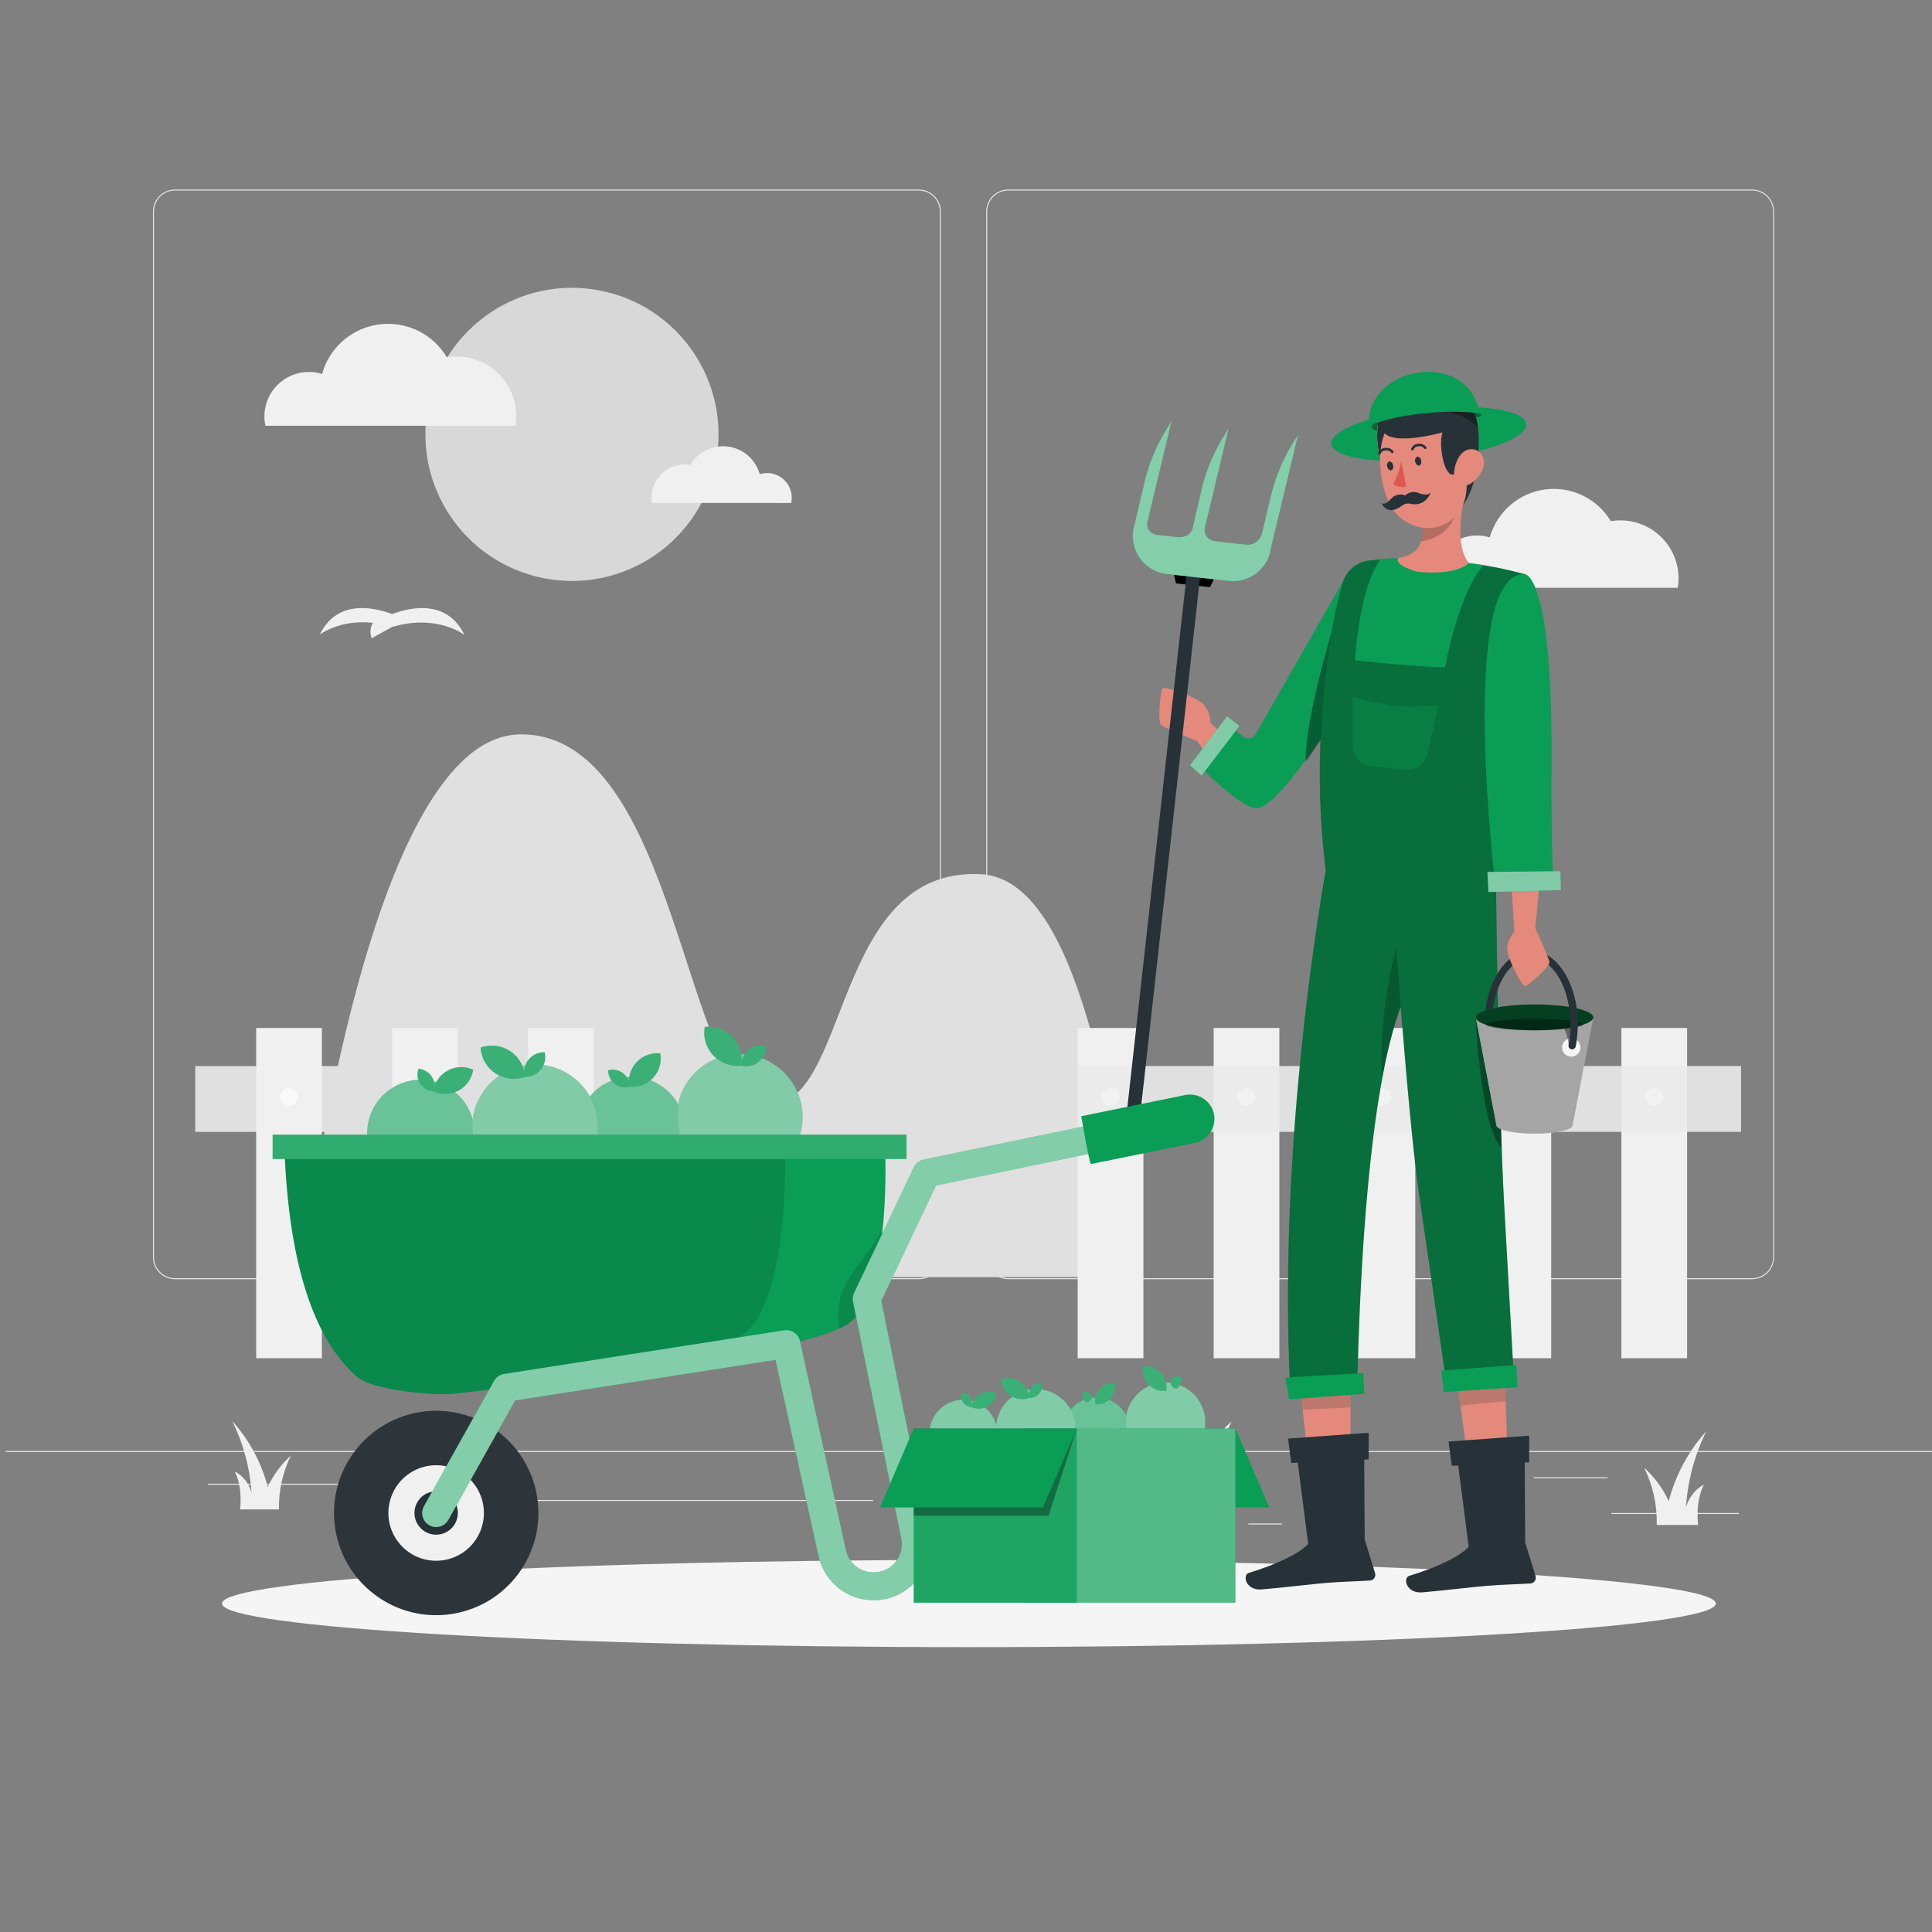 <svg width="250" height="250" viewBox="0 0 250 250" fill="none" xmlns="http://www.w3.org/2000/svg">
<rect x="0" y="0" width="250" height="250" fill="#808080" stroke="none"/>
<g clip-path="url(#clip0_9_22)">
<path d="M250 187.76H0.75V187.885H250V187.76Z" fill="#EBEBEB"/>
<path d="M225.025 195.781H208.515V195.905H225.025V195.781Z" fill="#EBEBEB"/>
<path d="M165.863 197.137H161.531V197.261H165.863V197.137Z" fill="#EBEBEB"/>
<path d="M208.016 191.155H198.45V191.279H208.016V191.155Z" fill="#EBEBEB"/>
<path d="M48.431 191.992H26.901V192.117H48.431V191.992Z" fill="#EBEBEB"/>
<path d="M56.029 191.992H52.873V192.117H56.029V191.992Z" fill="#EBEBEB"/>
<path d="M112.987 194.096H66.288V194.221H112.987V194.096Z" fill="#EBEBEB"/>
<path d="M118.894 165.527H22.639C21.885 165.526 21.162 165.225 20.63 164.691C20.097 164.158 19.798 163.435 19.798 162.68V27.373C19.798 26.619 20.097 25.895 20.63 25.362C21.162 24.828 21.885 24.527 22.639 24.526H118.894C119.649 24.526 120.373 24.826 120.907 25.36C121.441 25.894 121.741 26.618 121.741 27.373V162.68C121.741 163.435 121.441 164.159 120.907 164.693C120.373 165.227 119.649 165.527 118.894 165.527ZM22.639 24.651C21.918 24.652 21.227 24.939 20.718 25.45C20.208 25.96 19.922 26.652 19.922 27.373V162.68C19.922 163.401 20.208 164.093 20.718 164.603C21.227 165.114 21.918 165.401 22.639 165.402H118.894C119.616 165.401 120.307 165.114 120.818 164.604C121.328 164.093 121.615 163.402 121.616 162.68V27.373C121.615 26.651 121.328 25.96 120.818 25.449C120.307 24.939 119.616 24.652 118.894 24.651H22.639Z" fill="#EBEBEB"/>
<path d="M226.725 165.527H130.465C129.71 165.526 128.987 165.225 128.453 164.692C127.92 164.158 127.62 163.435 127.618 162.68V27.373C127.62 26.618 127.92 25.895 128.453 25.361C128.987 24.828 129.71 24.527 130.465 24.526H226.725C227.478 24.529 228.2 24.83 228.731 25.363C229.263 25.897 229.562 26.619 229.562 27.373V162.68C229.562 163.434 229.263 164.156 228.731 164.69C228.2 165.223 227.478 165.524 226.725 165.527ZM130.465 24.651C129.743 24.652 129.052 24.939 128.542 25.449C128.031 25.96 127.744 26.651 127.743 27.373V162.68C127.744 163.402 128.031 164.093 128.542 164.604C129.052 165.114 129.743 165.401 130.465 165.402H226.725C227.447 165.401 228.138 165.114 228.648 164.604C229.158 164.093 229.446 163.402 229.447 162.68V27.373C229.446 26.651 229.158 25.96 228.648 25.449C228.138 24.939 227.447 24.652 226.725 24.651H130.465Z" fill="#EBEBEB"/>
<path d="M159.353 183.946C157.587 185.541 156.161 187.476 155.16 189.634C153.535 182.695 148.755 177.73 148.755 177.73C150.737 181.771 151.91 186.16 152.209 190.651C151.212 187.69 149.153 186.848 149.153 186.848C150.689 189.794 150.126 193.727 150.126 193.727H157.204C157.123 190.341 157.86 186.986 159.353 183.946Z" fill="#F0F0F0"/>
<path d="M218.166 195.003C218.393 191.604 219.282 188.281 220.783 185.223C218.466 187.796 216.802 190.889 215.932 194.241C215.173 192.605 214.093 191.139 212.757 189.928C213.888 192.229 214.446 194.769 214.382 197.331H219.741C219.741 197.331 219.317 194.34 220.479 192.122C220.479 192.122 218.909 192.76 218.166 195.003Z" fill="#F0F0F0"/>
<path d="M32.554 193.139C32.333 189.925 31.486 186.786 30.062 183.897C32.254 186.328 33.827 189.252 34.648 192.421C35.362 190.875 36.379 189.489 37.639 188.343C36.574 190.513 36.046 192.906 36.099 195.322H31.064C31.064 195.322 31.468 192.511 30.366 190.397C30.899 190.679 31.369 191.069 31.745 191.54C32.122 192.012 32.397 192.556 32.554 193.139Z" fill="#F0F0F0"/>
<path d="M147.738 165.258C143.849 144.635 139.692 113.778 126.915 113.12C107.529 112.123 110.056 143.528 99.288 142.91C88.521 142.292 87.768 94.755 67.29 95.029C48.078 95.283 39.997 157.526 39.07 165.258H147.738Z" fill="#E0E0E0"/>
<g style="mix-blend-mode:multiply">
<path d="M225.284 146.454V137.95H131.576V146.454H225.284Z" fill="#E0E0E0"/>
</g>
<path d="M147.957 133.02H139.453V175.756H147.957V133.02Z" fill="#F0F0F0"/>
<path d="M165.549 133.02H157.045V175.756H165.549V133.02Z" fill="#F0F0F0"/>
<path d="M183.136 133.02H174.632V175.756H183.136V133.02Z" fill="#F0F0F0"/>
<path d="M200.723 133.02H192.219V175.756H200.723V133.02Z" fill="#F0F0F0"/>
<path d="M218.31 133.02H209.806V175.756H218.31V133.02Z" fill="#F0F0F0"/>
<path d="M144.851 141.943C144.851 141.716 144.784 141.494 144.658 141.306C144.532 141.117 144.353 140.97 144.144 140.884C143.934 140.797 143.704 140.774 143.481 140.818C143.259 140.863 143.054 140.972 142.894 141.132C142.734 141.292 142.625 141.497 142.58 141.719C142.536 141.942 142.559 142.172 142.646 142.382C142.732 142.591 142.879 142.77 143.068 142.896C143.256 143.022 143.478 143.089 143.705 143.089C144.009 143.089 144.301 142.969 144.516 142.754C144.731 142.539 144.851 142.247 144.851 141.943Z" fill="#FAFAFA"/>
<path d="M162.438 141.943C162.438 141.716 162.371 141.494 162.245 141.305C162.119 141.117 161.939 140.97 161.729 140.883C161.52 140.797 161.289 140.774 161.066 140.819C160.844 140.863 160.64 140.973 160.479 141.134C160.319 141.295 160.21 141.5 160.167 141.722C160.123 141.945 160.146 142.176 160.234 142.385C160.322 142.595 160.469 142.773 160.659 142.899C160.848 143.024 161.07 143.09 161.297 143.089C161.6 143.088 161.89 142.967 162.104 142.752C162.318 142.537 162.438 142.246 162.438 141.943Z" fill="#FAFAFA"/>
<path d="M180.031 141.943C180.031 141.716 179.963 141.494 179.837 141.306C179.711 141.117 179.532 140.97 179.323 140.884C179.113 140.797 178.883 140.774 178.66 140.818C178.438 140.863 178.234 140.972 178.073 141.132C177.913 141.292 177.804 141.497 177.759 141.719C177.715 141.942 177.738 142.172 177.825 142.382C177.911 142.591 178.058 142.77 178.247 142.896C178.436 143.022 178.657 143.089 178.884 143.089C179.188 143.089 179.48 142.969 179.695 142.754C179.91 142.539 180.031 142.247 180.031 141.943Z" fill="#FAFAFA"/>
<path d="M197.618 141.943C197.618 141.716 197.55 141.494 197.424 141.306C197.298 141.117 197.119 140.97 196.91 140.884C196.7 140.797 196.47 140.774 196.247 140.818C196.025 140.863 195.821 140.972 195.66 141.132C195.5 141.292 195.391 141.497 195.347 141.719C195.302 141.942 195.325 142.172 195.412 142.382C195.499 142.591 195.646 142.77 195.834 142.896C196.023 143.022 196.244 143.089 196.471 143.089C196.775 143.089 197.067 142.969 197.282 142.754C197.497 142.539 197.618 142.247 197.618 141.943Z" fill="#FAFAFA"/>
<path d="M215.205 141.943C215.205 141.716 215.137 141.494 215.011 141.306C214.885 141.117 214.706 140.97 214.497 140.884C214.287 140.797 214.057 140.774 213.834 140.818C213.612 140.863 213.408 140.972 213.247 141.132C213.087 141.292 212.978 141.497 212.934 141.719C212.889 141.942 212.912 142.172 212.999 142.382C213.086 142.591 213.233 142.77 213.421 142.896C213.61 143.022 213.831 143.089 214.058 143.089C214.362 143.089 214.654 142.969 214.869 142.754C215.084 142.539 215.205 142.247 215.205 141.943Z" fill="#FAFAFA"/>
<path d="M83.935 146.459V137.955H25.271V146.459H83.935Z" fill="#E0E0E0"/>
<g style="mix-blend-mode:multiply" opacity="0.3">
<path d="M225.284 146.454V137.95H131.576V146.454H225.284Z" fill="#E0E0E0"/>
</g>
<g style="mix-blend-mode:multiply" opacity="0.3">
<path d="M83.935 146.459V137.955H25.271V146.459H83.935Z" fill="#E0E0E0"/>
</g>
<path d="M41.652 133.02H33.148V175.756H41.652V133.02Z" fill="#F0F0F0"/>
<path d="M59.239 133.02H50.735V175.756H59.239V133.02Z" fill="#F0F0F0"/>
<path d="M76.831 133.02H68.327V175.756H76.831V133.02Z" fill="#F0F0F0"/>
<path d="M38.546 141.943C38.546 141.716 38.479 141.494 38.353 141.306C38.227 141.117 38.048 140.97 37.839 140.884C37.629 140.797 37.398 140.774 37.176 140.818C36.954 140.863 36.749 140.972 36.589 141.132C36.429 141.292 36.319 141.497 36.275 141.719C36.231 141.942 36.254 142.172 36.34 142.382C36.427 142.591 36.574 142.77 36.763 142.896C36.951 143.022 37.173 143.089 37.4 143.089C37.704 143.089 37.995 142.969 38.211 142.754C38.425 142.539 38.546 142.247 38.546 141.943Z" fill="#FAFAFA"/>
<path d="M56.133 141.943C56.133 141.716 56.066 141.494 55.94 141.306C55.814 141.117 55.635 140.97 55.426 140.884C55.216 140.797 54.986 140.774 54.763 140.818C54.541 140.863 54.336 140.972 54.176 141.132C54.016 141.292 53.907 141.497 53.862 141.719C53.818 141.942 53.841 142.172 53.928 142.382C54.014 142.591 54.161 142.77 54.35 142.896C54.538 143.022 54.76 143.089 54.987 143.089C55.291 143.089 55.583 142.969 55.797 142.754C56.013 142.539 56.133 142.247 56.133 141.943Z" fill="#FAFAFA"/>
<path d="M73.72 141.943C73.72 141.716 73.653 141.494 73.527 141.306C73.401 141.117 73.222 140.97 73.013 140.884C72.803 140.797 72.573 140.774 72.35 140.818C72.128 140.863 71.924 140.972 71.763 141.132C71.603 141.292 71.494 141.497 71.449 141.719C71.405 141.942 71.428 142.172 71.515 142.382C71.601 142.591 71.748 142.77 71.937 142.896C72.125 143.022 72.347 143.089 72.574 143.089C72.725 143.089 72.874 143.06 73.013 143.002C73.152 142.945 73.278 142.86 73.385 142.754C73.491 142.647 73.576 142.521 73.633 142.382C73.691 142.243 73.72 142.093 73.72 141.943Z" fill="#FAFAFA"/>
<path d="M217.099 76.061C217.166 75.671 217.201 75.276 217.204 74.88C217.208 73.785 216.973 72.702 216.515 71.707C216.057 70.713 215.387 69.83 214.552 69.122C213.718 68.413 212.738 67.896 211.682 67.606C210.626 67.316 209.52 67.26 208.44 67.442C207.576 66.001 206.308 64.844 204.794 64.115C203.279 63.385 201.584 63.116 199.918 63.339C198.252 63.562 196.688 64.269 195.419 65.371C194.15 66.473 193.232 67.922 192.777 69.541C191.94 69.283 191.055 69.225 190.191 69.371C189.328 69.517 188.511 69.864 187.806 70.383C187.1 70.902 186.527 71.579 186.13 72.36C185.734 73.141 185.526 74.004 185.524 74.88C185.527 75.277 185.57 75.673 185.654 76.061H217.099Z" fill="#F0F0F0"/>
<path d="M92.634 59.794C94.614 49.51 87.883 39.567 77.599 37.587C67.315 35.607 57.373 42.338 55.392 52.622C53.412 62.906 60.143 72.848 70.427 74.829C80.711 76.809 90.653 70.078 92.634 59.794Z" fill="#F0F0F0"/>
<path opacity="0.1" d="M92.634 59.794C94.614 49.51 87.883 39.567 77.599 37.587C67.315 35.607 57.373 42.338 55.392 52.622C53.412 62.906 60.143 72.848 70.427 74.829C80.711 76.809 90.653 70.078 92.634 59.794Z" fill="black"/>
<path d="M66.712 55.094C66.777 54.694 66.812 54.289 66.816 53.883C66.816 51.828 66.001 49.857 64.55 48.402C63.099 46.947 61.13 46.127 59.075 46.121C58.653 46.122 58.233 46.159 57.818 46.231C56.932 44.74 55.627 43.542 54.065 42.786C52.504 42.03 50.754 41.75 49.035 41.98C47.315 42.21 45.701 42.94 44.393 44.08C43.085 45.219 42.14 46.718 41.677 48.389C40.717 48.091 39.696 48.049 38.715 48.268C37.734 48.486 36.827 48.959 36.086 49.637C35.344 50.315 34.793 51.176 34.487 52.133C34.182 53.091 34.132 54.112 34.344 55.094H66.712Z" fill="#F0F0F0"/>
<path d="M84.378 65.079C84.275 64.463 84.308 63.832 84.474 63.23C84.641 62.629 84.937 62.071 85.342 61.595C85.748 61.12 86.252 60.74 86.82 60.48C87.388 60.221 88.006 60.089 88.631 60.094C88.866 60.096 89.102 60.117 89.334 60.159C89.824 59.327 90.549 58.659 91.417 58.236C92.286 57.814 93.259 57.657 94.216 57.785C95.173 57.912 96.072 58.319 96.799 58.954C97.526 59.589 98.051 60.424 98.306 61.355C98.785 61.206 99.292 61.171 99.786 61.254C100.28 61.337 100.748 61.535 101.152 61.832C101.556 62.129 101.884 62.516 102.11 62.964C102.336 63.411 102.454 63.905 102.454 64.406C102.454 64.634 102.43 64.861 102.384 65.084L84.378 65.079Z" fill="#F0F0F0"/>
<path d="M50.735 79.461C48.282 78.539 43.606 77.552 41.373 82.118C41.373 82.118 43.935 80.124 48.247 80.593C48.074 80.892 47.971 81.227 47.945 81.572C47.919 81.918 47.971 82.264 48.098 82.587L50.76 81.116H50.799C56.562 79.406 60.101 82.158 60.101 82.158C57.863 77.552 53.187 78.539 50.735 79.461Z" fill="#F0F0F0"/>
<path d="M125.375 213.139C178.756 213.139 222.029 210.612 222.029 207.496C222.029 204.379 178.756 201.853 125.375 201.853C71.994 201.853 28.721 204.379 28.721 207.496C28.721 210.612 71.994 213.139 125.375 213.139Z" fill="#F5F5F5"/>
<path d="M185.219 59.403C192.183 58.688 197.68 56.653 197.496 54.856C197.311 53.059 191.516 52.182 184.551 52.897C177.586 53.612 172.09 55.648 172.274 57.445C172.459 59.241 178.254 60.118 185.219 59.403Z" fill="#0A9D56"/>
<path opacity="0.35" d="M190.679 53.374C190.723 53.374 191.86 53.434 191.676 53.758C191.491 54.082 190.539 53.998 190.539 53.998L190.679 53.374Z" fill="black"/>
<path opacity="0.35" d="M178.281 54.631C178.281 54.631 177.324 54.795 177.528 55.373C177.732 55.952 179.746 55.672 179.746 55.672L179.248 54.9L178.281 54.631Z" fill="black"/>
<path d="M163.76 100.338L156.646 93.534C156.641 92.666 156.328 91.829 155.764 91.171C154.836 90.174 150.694 88.758 150.425 89.082C150.155 89.406 149.772 93.414 150.235 93.803C150.699 94.192 154.881 95.896 154.881 95.896L160.43 103.19L163.76 100.338Z" fill="#E4897B"/>
<path d="M177.174 72.527L174.432 74.087C171.367 79.476 164.542 91.38 162.468 95.024C162.392 95.158 162.287 95.274 162.162 95.364C162.036 95.454 161.893 95.515 161.741 95.544C161.589 95.573 161.433 95.569 161.283 95.532C161.134 95.494 160.994 95.425 160.873 95.328L159.168 93.977L155.36 99.251C155.36 99.251 161.018 105.144 162.952 104.56C166.661 103.429 176.332 87.068 176.332 87.068L177.174 72.527Z" fill="#0A9D56"/>
<path opacity="0.4" d="M172.324 81.754C172.324 81.754 168.834 93.165 168.954 98.588C170.908 95.832 172.852 92.766 174.253 90.483L172.324 81.754Z" fill="black"/>
<path d="M174.756 200.915L170.594 201.354L168.306 180.033L174.756 179.375V200.915Z" fill="#E4897B"/>
<path opacity="0.2" d="M168.56 182.406C170.145 182.346 172.812 182.212 174.756 182.112V179.375L168.306 180.033L168.56 182.406Z" fill="#263238"/>
<path d="M195.509 200.611H191.481L188.395 177.411L194.667 176.619L195.509 200.611Z" fill="#E4897B"/>
<path opacity="0.2" d="M188.59 178.867L188.989 181.878L194.831 181.304L194.666 176.619L188.869 177.351L188.59 178.867Z" fill="#263238"/>
<path d="M197.224 74.276C196.041 78.623 195.186 83.052 194.667 87.527C194.502 88.897 194.362 90.248 194.248 91.555C194.098 93.215 193.999 94.815 193.914 96.335C193.814 98.254 193.784 100.528 193.789 102.766C193.789 107.9 194.004 112.84 194.004 112.84C189.901 113.837 178.052 113.184 171.571 112.711C170.808 106.519 170.608 100.27 170.973 94.042C171.187 89.924 171.638 85.821 172.324 81.754C172.672 79.586 173.155 77.442 173.769 75.333C174.006 74.585 174.453 73.921 175.057 73.42C175.66 72.919 176.395 72.602 177.174 72.507C177.957 72.412 178.864 72.312 179.821 72.258C180.19 72.258 180.559 72.223 180.933 72.213C183.992 72.251 187.046 72.464 190.08 72.851C190.654 72.916 191.237 73.005 191.805 73.095C193.631 73.394 195.44 73.788 197.224 74.276Z" fill="#0A9D56"/>
<path d="M178.341 54.656C178.341 54.656 177.413 59.556 180.36 61.694C183.306 63.833 183.311 53.489 183.311 53.489L178.341 54.656Z" fill="#F5F5F5"/>
<path d="M178.341 54.656C178.341 54.656 177.413 59.556 180.36 61.694C183.306 63.833 183.311 53.489 183.311 53.489L178.341 54.656Z" fill="#263238"/>
<path d="M190.085 72.846C188.121 74.63 183.311 73.968 183.311 73.968C183.311 73.968 180.32 73.15 180.938 72.208C182.708 71.919 183.565 71.091 183.929 70.034C184.121 69.38 184.182 68.694 184.108 68.015C184.078 67.641 184.024 67.263 183.959 66.889L189.906 62.482C189.118 65.388 188.186 70.737 190.085 72.846Z" fill="#E4897B"/>
<path opacity="0.2" d="M188.52 65.303C188.286 68.873 185.355 69.855 183.919 70.054C184.111 69.4 184.172 68.713 184.098 68.035L188.52 65.303Z" fill="black"/>
<path d="M188.919 66.106C188.302 67.022 187.402 67.709 186.356 68.062C185.31 68.415 184.177 68.415 183.131 68.06C181.77 67.63 180.624 66.698 179.926 65.453C179.829 65.28 179.741 65.102 179.662 64.92C178.211 61.525 177.747 55.588 181.337 53.359C182.128 52.869 183.031 52.588 183.961 52.543C184.891 52.499 185.817 52.691 186.651 53.103C187.486 53.515 188.202 54.133 188.733 54.898C189.263 55.663 189.589 56.551 189.682 57.477C190.125 61.445 190.574 63.758 188.919 66.106Z" fill="#E4897B"/>
<path d="M184.697 54.9C184.919 54.758 185.18 54.689 185.444 54.703C185.707 54.717 185.96 54.813 186.166 54.978C186.372 55.143 186.52 55.369 186.591 55.623C186.662 55.877 186.652 56.147 186.561 56.395C186.177 57.936 187.059 63.095 188.799 60.882C188.799 60.882 188.754 60.239 189.298 60.324C189.841 60.408 190.11 63.743 189.253 65.453C189.253 65.453 190.664 63.828 191.132 60.239C191.601 56.65 191.307 53.788 190.325 52.806C189.343 51.824 189.083 52.846 188.356 51.48C187.628 50.114 181.716 49.985 178.56 53.564C177.977 54.217 177.658 58.409 184.697 54.9Z" fill="#263238"/>
<path d="M183.899 59.601C183.979 59.915 183.829 60.209 183.62 60.244C183.41 60.279 183.196 60.044 183.121 59.745C183.046 59.446 183.191 59.137 183.4 59.102C183.61 59.067 183.844 59.277 183.899 59.601Z" fill="#263238"/>
<path d="M180.275 60.219C180.355 60.533 180.205 60.827 179.996 60.862C179.786 60.897 179.572 60.663 179.497 60.363C179.422 60.064 179.572 59.755 179.776 59.72C179.981 59.685 180.21 59.915 180.275 60.219Z" fill="#263238"/>
<path d="M181.342 59.695C181.126 60.737 180.767 61.743 180.275 62.686C180.773 62.931 181.441 63.185 181.95 62.971L181.342 59.695Z" fill="#DE5753"/>
<path opacity="0.35" d="M190.32 52.806C189.597 52.083 189.268 52.442 188.854 52.143L185.469 53.14C185.504 53.14 189.213 53.02 191.247 55.353C191.097 54.177 190.788 53.275 190.32 52.806Z" fill="black"/>
<path d="M191.955 60.413C191.67 61.378 191.014 62.19 190.13 62.671C188.959 63.3 188.081 62.322 188.161 61.061C188.241 59.94 188.939 58.23 190.24 58.13C191.541 58.03 192.289 59.222 191.955 60.413Z" fill="#E4897B"/>
<path d="M156.581 75.981L152.169 75.493L151.457 72.278L157.977 73.005L156.581 75.981Z" fill="black"/>
<path d="M146.641 144.66H146.591C146.366 144.635 146.16 144.521 146.018 144.345C145.876 144.168 145.81 143.943 145.833 143.718L154.069 69.735L155.818 69.93L147.583 143.907C147.557 144.131 147.443 144.336 147.267 144.477C147.09 144.618 146.866 144.684 146.641 144.66Z" fill="#263238"/>
<path d="M167.438 57.113C166.057 59.29 165.047 61.68 164.447 64.187L163.311 68.992C163.209 69.442 162.95 69.841 162.579 70.115C162.209 70.39 161.752 70.522 161.292 70.488L157.443 70.059C155.614 69.855 155.893 68.364 155.893 68.364L158.979 55.443L158.48 56.246C157.099 58.424 156.088 60.816 155.489 63.324L154.288 68.484C154.143 68.903 153.675 69.655 152.134 69.481L149.702 69.212H149.652C149.457 69.182 149.271 69.112 149.105 69.007C148.939 68.901 148.797 68.762 148.687 68.598C148.578 68.434 148.504 68.25 148.47 68.056C148.436 67.862 148.443 67.663 148.49 67.472L151.591 54.511L151.093 55.309C149.711 57.486 148.7 59.879 148.102 62.387L146.606 68.748V68.838C146.47 70.133 146.849 71.43 147.662 72.448C148.474 73.466 149.655 74.123 150.948 74.276L159.019 75.174C160.312 75.317 161.609 74.945 162.629 74.138C163.649 73.33 164.31 72.153 164.467 70.862L167.957 56.31L167.438 57.113Z" fill="#0A9D56"/>
<path opacity="0.5" d="M167.438 57.113C166.057 59.29 165.047 61.68 164.447 64.187L163.311 68.992C163.209 69.442 162.95 69.841 162.579 70.115C162.209 70.39 161.752 70.522 161.292 70.488L157.443 70.059C155.614 69.855 155.893 68.364 155.893 68.364L158.979 55.443L158.48 56.246C157.099 58.424 156.088 60.816 155.489 63.324L154.288 68.484C154.143 68.903 153.675 69.655 152.134 69.481L149.702 69.212H149.652C149.457 69.182 149.271 69.112 149.105 69.007C148.939 68.901 148.797 68.762 148.687 68.598C148.578 68.434 148.504 68.25 148.47 68.056C148.436 67.862 148.443 67.663 148.49 67.472L151.591 54.511L151.093 55.309C149.711 57.486 148.7 59.879 148.102 62.387L146.606 68.748V68.838C146.47 70.133 146.849 71.43 147.662 72.448C148.474 73.466 149.655 74.123 150.948 74.276L159.019 75.174C160.312 75.317 161.609 74.945 162.629 74.138C163.649 73.33 164.31 72.153 164.467 70.862L167.957 56.31L167.438 57.113Z" fill="white"/>
<path d="M187.099 178.613L195.848 177.536C195.419 169.904 194.951 161.464 194.637 155.851C193.874 142.172 193.545 112.187 193.52 109.376H172.124C170.385 118.887 165.469 149.051 166.955 179.51L175.644 179.011C175.988 163.872 177.199 141.165 181.257 130.253C181.995 139.455 182.867 149.241 183.625 154.45C184.517 160.582 185.903 170.238 187.099 178.613Z" fill="#0A9D56"/>
<path opacity="0.3" d="M187.099 178.613L195.848 177.536C195.419 169.904 194.951 161.464 194.637 155.851C194.003 144.49 193.669 121.878 193.56 112.935C193.709 112.905 193.859 112.875 193.994 112.84C193.994 112.84 193.789 107.9 193.779 102.766C193.779 100.528 193.779 98.254 193.904 96.335C193.989 94.815 194.088 93.215 194.238 91.555C194.352 90.248 194.492 88.897 194.657 87.527C195.18 83.052 196.038 78.623 197.224 74.276C195.483 73.811 193.719 73.437 191.94 73.155C188.704 76.784 186.98 86.335 186.98 86.335C183.919 86.38 175.32 85.438 175.32 85.438C176.062 76.006 178.126 72.975 178.65 72.382C178.126 72.432 177.628 72.487 177.154 72.542C176.375 72.637 175.64 72.954 175.037 73.455C174.433 73.956 173.986 74.62 173.749 75.368C173.135 77.477 172.652 79.621 172.304 81.789C171.615 85.849 171.161 89.945 170.943 94.057C170.579 100.258 170.776 106.48 171.531 112.646C169.487 124.61 165.589 151.958 166.93 179.525L175.624 179.026C175.968 163.887 177.179 141.18 181.237 130.268C181.975 139.47 182.847 149.256 183.605 154.465C184.517 160.582 185.903 170.238 187.099 178.613Z" fill="black"/>
<path opacity="0.35" d="M194.318 148.553C194.148 143.887 194.014 138.548 193.899 133.344L190.958 131.664C190.958 131.664 191.556 145.976 194.318 148.553Z" fill="black"/>
<path d="M166.795 181.07L176.511 180.362L176.416 177.68L166.322 178.244L166.795 181.07Z" fill="#0A9D56"/>
<path d="M186.83 180.128L196.371 179.51L196.207 176.619L186.501 177.361L186.83 180.128Z" fill="#0A9D56"/>
<path d="M177.937 203.572L176.591 199.221L176.511 186.155L167.598 186.703L169.283 199.794C168.141 200.995 165.35 202.391 161.581 203.538C160.744 203.797 161.182 205.841 163.271 205.671C165.36 205.502 169.916 204.968 171.431 204.844C173.884 204.644 175.32 204.644 177.279 204.52C177.333 204.515 177.386 204.505 177.438 204.49C177.531 204.462 177.618 204.417 177.693 204.356C177.769 204.295 177.831 204.22 177.878 204.134C177.924 204.049 177.953 203.956 177.963 203.859C177.973 203.763 177.964 203.665 177.937 203.572Z" fill="#263238"/>
<path d="M166.676 186.155L177.109 185.397V188.847L167.09 189.3L166.676 186.155Z" fill="#263238"/>
<path d="M198.704 203.951L197.358 199.599L197.279 186.534L188.365 187.082L190.05 200.168C188.914 201.374 186.117 202.765 182.349 203.916C181.511 204.176 181.95 206.219 184.043 206.05C186.137 205.88 190.683 205.347 192.199 205.222C194.657 205.023 196.087 205.023 198.046 204.898C198.1 204.894 198.154 204.884 198.206 204.869C198.299 204.841 198.385 204.796 198.461 204.735C198.536 204.674 198.599 204.598 198.645 204.513C198.692 204.428 198.721 204.335 198.731 204.238C198.741 204.142 198.732 204.044 198.704 203.951Z" fill="#263238"/>
<path d="M187.443 186.534L197.877 185.776V189.226L187.857 189.679L187.443 186.534Z" fill="#263238"/>
<path d="M175.051 90.189L176.631 90.607C179.053 91.24 181.557 91.505 184.058 91.395L186.147 91.3L184.741 97.432C184.611 98.079 184.247 98.654 183.717 99.048C183.188 99.442 182.532 99.626 181.875 99.565L177.478 99.157C176.814 99.093 176.198 98.785 175.749 98.292C175.3 97.799 175.051 97.156 175.051 96.49V90.189Z" fill="#0A9D56"/>
<path opacity="0.2" d="M175.051 90.189L176.631 90.607C179.053 91.24 181.557 91.505 184.058 91.395L186.147 91.3L184.741 97.432C184.611 98.079 184.247 98.654 183.717 99.048C183.188 99.442 182.532 99.626 181.875 99.565L177.478 99.157C176.814 99.093 176.198 98.785 175.749 98.292C175.3 97.799 175.051 97.156 175.051 96.49V90.189Z" fill="black"/>
<path d="M203.799 135.886L202.882 135.677C203.114 134.66 203.229 133.619 203.226 132.576C203.226 127.815 200.938 123.947 198.126 123.947C195.315 123.947 193.031 127.815 193.031 132.601H192.089C192.089 127.327 194.801 123.03 198.126 123.03C201.451 123.03 204.163 127.327 204.163 132.601C204.165 133.706 204.043 134.808 203.799 135.886Z" fill="#263238"/>
<path d="M190.963 131.649L193.63 145.607C193.63 146.205 195.838 146.694 198.565 146.694C201.292 146.694 203.5 146.195 203.5 145.607L206.167 131.649H190.963Z" fill="#EBEBEB"/>
<path opacity="0.3" d="M190.963 131.649L193.63 145.607C193.63 146.205 195.838 146.694 198.565 146.694C201.292 146.694 203.5 146.195 203.5 145.607L206.167 131.649H190.963Z" fill="black"/>
<path d="M198.565 133.319C202.763 133.319 206.167 132.571 206.167 131.649C206.167 130.727 202.763 129.979 198.565 129.979C194.366 129.979 190.963 130.727 190.963 131.649C190.963 132.571 194.366 133.319 198.565 133.319Z" fill="#0A9D56"/>
<path opacity="0.6" d="M198.565 133.319C202.763 133.319 206.167 132.571 206.167 131.649C206.167 130.727 202.763 129.979 198.565 129.979C194.366 129.979 190.963 130.727 190.963 131.649C190.963 132.571 194.366 133.319 198.565 133.319Z" fill="black"/>
<path opacity="0.35" d="M198.565 133.319C202.053 133.319 204.881 132.986 204.881 132.576C204.881 132.166 202.053 131.833 198.565 131.833C195.077 131.833 192.249 132.166 192.249 132.576C192.249 132.986 195.077 133.319 198.565 133.319Z" fill="black"/>
<path d="M203.32 136.734C203.978 136.734 204.512 136.2 204.512 135.542C204.512 134.884 203.978 134.351 203.32 134.351C202.662 134.351 202.129 134.884 202.129 135.542C202.129 136.2 202.662 136.734 203.32 136.734Z" fill="#F5F5F5"/>
<path opacity="0.4" d="M202.413 133.099C202.733 133.771 202.925 134.496 202.977 135.238L203.525 135.093L203.829 133.06V132.865C203.385 132.945 202.917 133.02 202.413 133.099Z" fill="black"/>
<path d="M198.565 123.04V123.982C201.172 124.361 203.226 128.07 203.226 132.576C203.227 133.466 203.143 134.354 202.977 135.228C202.953 135.348 202.976 135.472 203.042 135.574C203.108 135.676 203.212 135.749 203.33 135.776C203.453 135.798 203.579 135.774 203.684 135.707C203.789 135.641 203.866 135.537 203.899 135.418C204.076 134.481 204.164 133.529 204.163 132.576C204.163 127.536 201.69 123.399 198.565 123.04Z" fill="#263238"/>
<path d="M195.409 111.385L195.943 120.587C195.39 121.184 195.069 121.958 195.035 122.771C195.035 124.057 196.97 127.661 197.363 127.611C197.757 127.561 200.579 125.059 200.504 124.5C200.429 123.942 198.66 120.099 198.66 120.099L199.497 111.574L195.409 111.385Z" fill="#E4897B"/>
<path opacity="0.2" d="M181.257 130.238C180.204 133.25 179.404 136.345 178.864 139.49C178.266 131.305 180.659 122.626 180.659 122.626L181.257 130.238Z" fill="black"/>
<path d="M183.595 63.808C183.301 63.675 182.973 63.634 182.655 63.689C182.337 63.744 182.043 63.893 181.81 64.117C181.791 64.103 181.771 64.089 181.75 64.077C181.439 63.969 181.102 63.958 180.785 64.047C180.467 64.136 180.185 64.321 179.976 64.576C179.039 65.573 178.734 65.039 178.734 65.039C178.734 65.039 179.368 66.734 181.077 65.657C181.217 65.568 181.342 65.483 181.451 65.403C181.606 65.291 181.784 65.214 181.971 65.178C182.159 65.141 182.353 65.147 182.538 65.194C182.721 65.236 182.908 65.256 183.096 65.254C184.672 65.254 185.16 63.658 185.16 63.658C185.16 63.658 184.886 64.306 183.595 63.808Z" fill="#263238"/>
<path d="M184.387 53.474C186.733 53.209 189.101 53.209 191.446 53.474C190.838 50.094 188.37 48.125 184.811 48.125C180.823 48.125 177.099 50.767 177.099 54.76C177.099 54.855 177.099 54.945 177.099 55.034C179.456 54.219 181.903 53.695 184.387 53.474Z" fill="#0A9D56"/>
<path d="M187.428 55.727C187.339 55.797 180.788 57.721 179.168 56.066C177.548 54.411 184.652 54.247 184.652 54.247L186.765 54.401L187.428 55.727Z" fill="#263238"/>
<path d="M197.224 74.276C197.224 74.276 200.903 73.778 200.768 98.404C200.683 114.899 201.202 114.815 201.202 114.815L193.565 115.188C193.565 115.188 188.52 74.316 197.224 74.276Z" fill="#0A9D56"/>
<path d="M192.468 112.83L201.915 112.731L201.979 115.173L192.608 115.428L192.468 112.83Z" fill="#0A9D56"/>
<path opacity="0.5" d="M192.468 112.83L201.915 112.731L201.979 115.173L192.608 115.428L192.468 112.83Z" fill="#FAFAFA"/>
<path d="M158.775 92.686L160.385 93.937L155.474 100.373L153.984 99.027L158.775 92.686Z" fill="#0A9D56"/>
<path opacity="0.5" d="M158.775 92.686L160.385 93.937L155.474 100.373L153.984 99.027L158.775 92.686Z" fill="#FAFAFA"/>
<path d="M182.703 58.285C182.682 58.279 182.663 58.269 182.646 58.256C182.63 58.243 182.616 58.227 182.606 58.208C182.596 58.189 182.589 58.169 182.587 58.148C182.585 58.127 182.587 58.105 182.593 58.085C182.66 57.905 182.777 57.748 182.931 57.633C183.085 57.518 183.269 57.45 183.46 57.437C183.666 57.392 183.88 57.409 184.077 57.484C184.273 57.559 184.444 57.69 184.567 57.861C184.59 57.897 184.597 57.941 184.588 57.983C184.578 58.025 184.553 58.062 184.517 58.085C184.48 58.107 184.436 58.114 184.394 58.104C184.352 58.093 184.315 58.067 184.293 58.03C184.201 57.915 184.078 57.827 183.939 57.779C183.799 57.73 183.649 57.722 183.505 57.756C183.375 57.763 183.249 57.806 183.142 57.881C183.036 57.956 182.952 58.06 182.902 58.18C182.889 58.22 182.861 58.254 182.824 58.273C182.786 58.293 182.743 58.297 182.703 58.285Z" fill="#263238"/>
<path d="M178.48 58.823H178.435C178.394 58.81 178.359 58.782 178.338 58.743C178.318 58.705 178.313 58.66 178.326 58.619C178.392 58.438 178.51 58.282 178.664 58.167C178.818 58.052 179.001 57.983 179.193 57.971C179.399 57.927 179.613 57.944 179.809 58.019C180.005 58.094 180.176 58.225 180.3 58.394C180.311 58.413 180.319 58.433 180.323 58.454C180.326 58.475 180.325 58.497 180.32 58.518C180.315 58.539 180.306 58.559 180.293 58.576C180.28 58.593 180.264 58.608 180.245 58.619C180.227 58.63 180.207 58.638 180.186 58.641C180.165 58.645 180.144 58.644 180.123 58.639C180.103 58.634 180.083 58.624 180.067 58.611C180.05 58.599 180.036 58.582 180.026 58.564C179.933 58.449 179.81 58.363 179.67 58.316C179.531 58.268 179.381 58.261 179.238 58.295C179.108 58.3 178.982 58.342 178.875 58.416C178.768 58.49 178.685 58.593 178.635 58.713C178.624 58.746 178.603 58.774 178.576 58.794C178.548 58.813 178.514 58.824 178.48 58.823Z" fill="#263238"/>
<path d="M61.388 146.649C61.388 150.477 55.829 157.307 52.001 157.307C48.172 157.307 47.514 150.477 47.514 146.649C47.514 144.81 48.245 143.046 49.545 141.746C50.846 140.445 52.609 139.715 54.448 139.715C56.288 139.715 58.051 140.445 59.352 141.746C60.652 143.046 61.383 144.81 61.383 146.649H61.388Z" fill="#0A9D56"/>
<path opacity="0.4" d="M61.388 146.649C61.388 150.477 55.829 157.307 52.001 157.307C48.172 157.307 47.514 150.477 47.514 146.649C47.514 144.81 48.245 143.046 49.545 141.746C50.846 140.445 52.609 139.715 54.448 139.715C56.288 139.715 58.051 140.445 59.352 141.746C60.652 143.046 61.383 144.81 61.383 146.649H61.388Z" fill="#FAFAFA"/>
<path d="M57.943 138.518C57.442 138.79 57.011 139.175 56.684 139.642C56.357 140.11 56.143 140.646 56.059 141.21C56.576 141.452 57.142 141.569 57.712 141.553C58.283 141.536 58.841 141.387 59.344 141.116C59.846 140.845 60.278 140.461 60.605 139.993C60.932 139.526 61.146 138.988 61.228 138.423C60.71 138.184 60.144 138.068 59.574 138.085C59.004 138.101 58.446 138.25 57.943 138.518Z" fill="#0A9D56"/>
<path opacity="0.2" d="M57.943 138.518C57.442 138.79 57.011 139.175 56.684 139.642C56.357 140.11 56.143 140.646 56.059 141.21C56.576 141.452 57.142 141.569 57.712 141.553C58.283 141.536 58.841 141.387 59.344 141.116C59.846 140.845 60.278 140.461 60.605 139.993C60.932 139.526 61.146 138.988 61.228 138.423C60.71 138.184 60.144 138.068 59.574 138.085C59.004 138.101 58.446 138.25 57.943 138.518Z" fill="#FAFAFA"/>
<path d="M54.384 140.243C54.572 140.524 54.824 140.757 55.118 140.924C55.412 141.091 55.741 141.187 56.078 141.205C56.192 140.887 56.23 140.546 56.189 140.211C56.148 139.875 56.029 139.554 55.842 139.272C55.654 138.991 55.404 138.757 55.11 138.59C54.816 138.423 54.487 138.326 54.149 138.309C54.036 138.627 53.998 138.968 54.038 139.304C54.079 139.639 54.197 139.961 54.384 140.243Z" fill="#0A9D56"/>
<path opacity="0.2" d="M54.384 140.243C54.572 140.524 54.824 140.757 55.118 140.924C55.412 141.091 55.741 141.187 56.078 141.205C56.192 140.887 56.23 140.546 56.189 140.211C56.148 139.875 56.029 139.554 55.842 139.272C55.654 138.991 55.404 138.757 55.11 138.59C54.816 138.423 54.487 138.326 54.149 138.309C54.036 138.627 53.998 138.968 54.038 139.304C54.079 139.639 54.197 139.961 54.384 140.243Z" fill="#FAFAFA"/>
<path d="M88.257 144.027C89.503 147.651 86.472 155.916 82.848 157.162C79.224 158.408 76.368 152.177 75.141 148.543C74.542 146.804 74.659 144.898 75.465 143.245C76.271 141.591 77.701 140.326 79.441 139.727C81.18 139.128 83.086 139.245 84.739 140.051C86.392 140.857 87.658 142.287 88.257 144.027Z" fill="#0A9D56"/>
<path opacity="0.4" d="M88.257 144.027C89.503 147.651 86.472 155.916 82.848 157.162C79.224 158.408 76.368 152.177 75.141 148.543C74.542 146.804 74.659 144.898 75.465 143.245C76.271 141.591 77.701 140.326 79.441 139.727C81.18 139.128 83.086 139.245 84.739 140.051C86.392 140.857 87.658 142.287 88.257 144.027Z" fill="#FAFAFA"/>
<path d="M82.354 137.461C81.968 137.881 81.684 138.386 81.527 138.934C81.369 139.483 81.342 140.061 81.447 140.622C82.015 140.682 82.589 140.609 83.123 140.408C83.658 140.207 84.138 139.884 84.525 139.465C84.912 139.045 85.196 138.541 85.354 137.993C85.513 137.444 85.54 136.866 85.435 136.305C84.867 136.245 84.293 136.319 83.758 136.519C83.224 136.72 82.743 137.043 82.354 137.461Z" fill="#0A9D56"/>
<path opacity="0.2" d="M82.354 137.461C81.968 137.881 81.684 138.386 81.527 138.934C81.369 139.483 81.342 140.061 81.447 140.622C82.015 140.682 82.589 140.609 83.123 140.408C83.658 140.207 84.138 139.884 84.525 139.465C84.912 139.045 85.196 138.541 85.354 137.993C85.513 137.444 85.54 136.866 85.435 136.305C84.867 136.245 84.293 136.319 83.758 136.519C83.224 136.72 82.743 137.043 82.354 137.461Z" fill="#FAFAFA"/>
<path d="M79.548 140.248C79.817 140.453 80.13 140.592 80.462 140.654C80.795 140.717 81.137 140.7 81.462 140.607C81.465 140.269 81.389 139.936 81.241 139.633C81.092 139.33 80.875 139.066 80.606 138.861C80.338 138.657 80.025 138.518 79.693 138.456C79.362 138.394 79.02 138.41 78.695 138.503C78.691 138.84 78.766 139.174 78.914 139.477C79.062 139.78 79.279 140.044 79.548 140.248Z" fill="#0A9D56"/>
<path opacity="0.2" d="M79.548 140.248C79.817 140.453 80.13 140.592 80.462 140.654C80.795 140.717 81.137 140.7 81.462 140.607C81.465 140.269 81.389 139.936 81.241 139.633C81.092 139.33 80.875 139.066 80.606 138.861C80.338 138.657 80.025 138.518 79.693 138.456C79.362 138.394 79.02 138.41 78.695 138.503C78.691 138.84 78.766 139.174 78.914 139.477C79.062 139.78 79.279 140.044 79.548 140.248Z" fill="#FAFAFA"/>
<path d="M61.133 145.148C60.734 149.635 66.512 158.194 70.994 158.608C75.475 159.022 76.946 151.095 77.35 146.619C77.543 144.468 76.873 142.329 75.489 140.672C74.804 139.852 73.964 139.174 73.017 138.679C72.07 138.183 71.034 137.878 69.969 137.783C68.904 137.687 67.831 137.802 66.811 138.122C65.791 138.441 64.843 138.958 64.023 139.643C62.366 141.027 61.326 143.013 61.133 145.163V145.148Z" fill="#0A9D56"/>
<path opacity="0.5" d="M61.133 145.148C60.734 149.635 66.512 158.194 70.994 158.608C75.475 159.022 76.946 151.095 77.35 146.619C77.543 144.468 76.873 142.329 75.489 140.672C74.804 139.852 73.964 139.174 73.017 138.679C72.07 138.183 71.034 137.878 69.969 137.783C68.904 137.687 67.831 137.802 66.811 138.122C65.791 138.441 64.843 138.958 64.023 139.643C62.366 141.027 61.326 143.013 61.133 145.163V145.148Z" fill="#FAFAFA"/>
<path d="M66.014 136.011C66.571 136.381 67.035 136.875 67.369 137.454C67.703 138.034 67.897 138.683 67.938 139.351C67.308 139.579 66.635 139.656 65.97 139.578C65.305 139.499 64.668 139.266 64.109 138.898C63.551 138.529 63.086 138.035 62.752 137.455C62.418 136.875 62.224 136.225 62.185 135.557C62.815 135.33 63.488 135.253 64.153 135.332C64.817 135.41 65.455 135.643 66.014 136.011Z" fill="#0A9D56"/>
<path opacity="0.2" d="M66.014 136.011C66.571 136.381 67.035 136.875 67.369 137.454C67.703 138.034 67.897 138.683 67.938 139.351C67.308 139.579 66.635 139.656 65.97 139.578C65.305 139.499 64.668 139.266 64.109 138.898C63.551 138.529 63.086 138.035 62.752 137.455C62.418 136.875 62.224 136.225 62.185 135.557C62.815 135.33 63.488 135.253 64.153 135.332C64.817 135.41 65.455 135.643 66.014 136.011Z" fill="#FAFAFA"/>
<path d="M69.992 138.399C69.742 138.706 69.424 138.951 69.063 139.116C68.703 139.28 68.309 139.359 67.913 139.346C67.814 138.962 67.806 138.56 67.89 138.172C67.974 137.784 68.147 137.422 68.396 137.113C68.645 136.804 68.963 136.557 69.323 136.393C69.684 136.228 70.079 136.15 70.475 136.165C70.572 136.55 70.579 136.951 70.495 137.339C70.411 137.726 70.239 138.089 69.992 138.399Z" fill="#0A9D56"/>
<path opacity="0.2" d="M69.992 138.399C69.742 138.706 69.424 138.951 69.063 139.116C68.703 139.28 68.309 139.359 67.913 139.346C67.814 138.962 67.806 138.56 67.89 138.172C67.974 137.784 68.147 137.422 68.396 137.113C68.645 136.804 68.963 136.557 69.323 136.393C69.684 136.228 70.079 136.15 70.475 136.165C70.572 136.55 70.579 136.951 70.495 137.339C70.411 137.726 70.239 138.089 69.992 138.399Z" fill="#FAFAFA"/>
<path d="M87.987 141.983C86.572 146.25 90.236 155.911 94.503 157.327C98.77 158.742 102.02 151.379 103.436 147.112C104.116 145.063 103.955 142.828 102.986 140.897C102.018 138.967 100.323 137.501 98.274 136.821C96.225 136.141 93.989 136.302 92.059 137.27C90.129 138.238 88.663 139.934 87.983 141.983H87.987Z" fill="#0A9D56"/>
<path opacity="0.5" d="M87.987 141.983C86.572 146.25 90.236 155.911 94.503 157.327C98.77 158.742 102.02 151.379 103.436 147.112C104.116 145.063 103.955 142.828 102.986 140.897C102.018 138.967 100.323 137.501 98.274 136.821C96.225 136.141 93.989 136.302 92.059 137.27C90.129 138.238 88.663 139.934 87.983 141.983H87.987Z" fill="#FAFAFA"/>
<path d="M94.812 134.206C95.269 134.693 95.607 135.28 95.799 135.92C95.992 136.561 96.032 137.236 95.919 137.895C95.254 137.974 94.579 137.896 93.95 137.667C93.321 137.439 92.753 137.066 92.294 136.579C91.834 136.093 91.495 135.505 91.302 134.863C91.111 134.222 91.071 133.545 91.188 132.885C91.853 132.809 92.527 132.889 93.156 133.118C93.785 133.348 94.352 133.72 94.812 134.206Z" fill="#0A9D56"/>
<path opacity="0.2" d="M94.812 134.206C95.269 134.693 95.607 135.28 95.799 135.92C95.992 136.561 96.032 137.236 95.919 137.895C95.254 137.974 94.579 137.896 93.95 137.667C93.321 137.439 92.753 137.066 92.294 136.579C91.834 136.093 91.495 135.505 91.302 134.863C91.111 134.222 91.071 133.545 91.188 132.885C91.853 132.809 92.527 132.889 93.156 133.118C93.785 133.348 94.352 133.72 94.812 134.206Z" fill="#FAFAFA"/>
<path d="M98.137 137.436C97.825 137.681 97.46 137.849 97.071 137.927C96.682 138.005 96.281 137.99 95.899 137.885C95.892 137.49 95.978 137.098 96.149 136.742C96.32 136.386 96.572 136.074 96.885 135.832C97.197 135.59 97.562 135.425 97.95 135.348C98.338 135.272 98.738 135.287 99.119 135.393C99.124 135.786 99.038 136.175 98.868 136.53C98.698 136.884 98.447 137.195 98.137 137.436Z" fill="#0A9D56"/>
<path opacity="0.2" d="M98.137 137.436C97.825 137.681 97.46 137.849 97.071 137.927C96.682 138.005 96.281 137.99 95.899 137.885C95.892 137.49 95.978 137.098 96.149 136.742C96.32 136.386 96.572 136.074 96.885 135.832C97.197 135.59 97.562 135.425 97.95 135.348C98.338 135.272 98.738 135.287 99.119 135.393C99.124 135.786 99.038 136.175 98.868 136.53C98.698 136.884 98.447 137.195 98.137 137.436Z" fill="#FAFAFA"/>
<path d="M36.801 148.483H114.523C114.523 148.483 115.425 166.085 110.255 170.916C105.864 175.033 72.055 178.807 58.74 180.347C56.248 180.636 48.167 179.909 46.153 178.129C41.079 173.643 37.39 164.699 36.801 148.483Z" fill="#0A9D56"/>
<g opacity="0.35">
<path opacity="0.35" d="M46.153 178.139C48.147 179.919 56.253 180.631 58.74 180.357C61.607 180.028 65.425 179.59 69.707 179.071C82.434 177.127 93.989 174.789 96.597 172.341C101.392 167.855 101.686 153.897 101.611 148.483H36.806C37.39 164.699 41.079 173.643 46.153 178.139Z" fill="black"/>
</g>
<path d="M117.304 146.823H35.276V149.974H117.304V146.823Z" fill="#0A9D56"/>
<g opacity="0.4">
<path opacity="0.4" d="M117.304 146.823H35.276V149.974H117.304V146.823Z" fill="#FAFAFA"/>
</g>
<path d="M58.563 208.834C65.773 207.663 70.669 200.87 69.499 193.66C68.328 186.451 61.535 181.555 54.325 182.725C47.116 183.895 42.22 190.689 43.39 197.898C44.56 205.108 51.354 210.004 58.563 208.834Z" fill="#2E353A"/>
<g opacity="0.35">
<path opacity="0.35" d="M114.189 159.316L110.126 165.004C109.419 165.99 108.921 167.112 108.664 168.298C108.407 169.485 108.395 170.712 108.63 171.903C109.217 171.656 109.762 171.319 110.245 170.906C112.598 168.732 113.69 163.922 114.189 159.316Z" fill="black"/>
</g>
<path d="M62.619 195.781C62.619 194.558 62.256 193.363 61.577 192.347C60.898 191.33 59.932 190.538 58.803 190.07C57.673 189.602 56.431 189.48 55.231 189.718C54.032 189.957 52.931 190.545 52.066 191.41C51.202 192.274 50.613 193.376 50.375 194.575C50.136 195.774 50.259 197.017 50.727 198.146C51.194 199.276 51.987 200.241 53.003 200.921C54.02 201.6 55.215 201.962 56.437 201.962C58.077 201.962 59.649 201.311 60.808 200.152C61.968 198.993 62.619 197.42 62.619 195.781Z" fill="#F0F0F0"/>
<path d="M59.244 195.781C59.244 195.226 59.079 194.683 58.771 194.222C58.463 193.76 58.024 193.4 57.511 193.188C56.999 192.976 56.434 192.92 55.89 193.028C55.346 193.137 54.845 193.404 54.453 193.796C54.06 194.189 53.793 194.689 53.685 195.233C53.577 195.778 53.632 196.342 53.844 196.855C54.057 197.368 54.417 197.806 54.878 198.114C55.34 198.423 55.882 198.587 56.437 198.587C57.182 198.587 57.896 198.292 58.422 197.765C58.948 197.239 59.244 196.525 59.244 195.781Z" fill="#263238"/>
<path d="M113.037 207.067C111.391 207.072 109.791 206.518 108.501 205.496C107.21 204.473 106.305 203.043 105.933 201.439L100.355 175.971L66.657 181.22L58.013 196.673C57.897 196.88 57.741 197.062 57.555 197.209C57.369 197.356 57.156 197.464 56.927 197.529C56.699 197.593 56.461 197.612 56.225 197.584C55.99 197.556 55.762 197.482 55.555 197.366C55.348 197.25 55.166 197.095 55.019 196.909C54.873 196.722 54.764 196.509 54.7 196.281C54.635 196.053 54.617 195.814 54.644 195.579C54.672 195.343 54.746 195.115 54.862 194.909L63.93 178.692C64.065 178.454 64.252 178.248 64.477 178.092C64.702 177.936 64.96 177.833 65.231 177.79L101.477 172.142C101.931 172.072 102.394 172.177 102.773 172.436C103.151 172.696 103.417 173.089 103.516 173.538L109.473 200.656C109.589 201.145 109.804 201.605 110.106 202.007C110.407 202.409 110.788 202.744 111.225 202.992C111.662 203.24 112.145 203.395 112.645 203.448C113.145 203.5 113.65 203.45 114.129 203.298C115.002 203.031 115.743 202.446 116.205 201.658C116.666 200.871 116.815 199.938 116.621 199.046L110.385 168.443C110.307 168.06 110.354 167.661 110.52 167.307L118.246 151.045C118.366 150.793 118.543 150.572 118.763 150.399C118.982 150.226 119.239 150.106 119.513 150.048L149.158 143.912C149.617 143.841 150.085 143.949 150.466 144.214C150.848 144.478 151.112 144.879 151.207 145.333C151.301 145.788 151.217 146.261 150.972 146.655C150.727 147.049 150.34 147.334 149.891 147.451L121.123 153.403L114.044 168.324L120.141 198.308C120.365 199.366 120.35 200.461 120.097 201.512C119.844 202.564 119.36 203.545 118.679 204.386C117.998 205.226 117.138 205.904 116.162 206.369C115.186 206.835 114.119 207.077 113.037 207.077V207.067Z" fill="#0A9D56"/>
<g opacity="0.7">
<path opacity="0.7" d="M113.037 207.067C111.391 207.072 109.791 206.518 108.501 205.496C107.21 204.473 106.305 203.043 105.933 201.439L100.355 175.971L66.657 181.22L58.013 196.673C57.897 196.88 57.741 197.062 57.555 197.209C57.369 197.356 57.156 197.464 56.927 197.529C56.699 197.593 56.461 197.612 56.225 197.584C55.99 197.556 55.762 197.482 55.555 197.366C55.348 197.25 55.166 197.095 55.019 196.909C54.873 196.722 54.764 196.509 54.7 196.281C54.635 196.053 54.617 195.814 54.644 195.579C54.672 195.343 54.746 195.115 54.862 194.909L63.93 178.692C64.065 178.454 64.252 178.248 64.477 178.092C64.702 177.936 64.96 177.833 65.231 177.79L101.477 172.142C101.931 172.072 102.394 172.177 102.773 172.436C103.151 172.696 103.417 173.089 103.516 173.538L109.473 200.656C109.589 201.145 109.804 201.605 110.106 202.007C110.407 202.409 110.788 202.744 111.225 202.992C111.662 203.24 112.145 203.395 112.645 203.448C113.145 203.5 113.65 203.45 114.129 203.298C115.002 203.031 115.743 202.446 116.205 201.658C116.666 200.871 116.815 199.938 116.621 199.046L110.385 168.443C110.307 168.06 110.354 167.661 110.52 167.307L118.246 151.045C118.366 150.793 118.543 150.572 118.763 150.399C118.982 150.226 119.239 150.106 119.513 150.048L149.158 143.912C149.617 143.841 150.085 143.949 150.466 144.214C150.848 144.478 151.112 144.879 151.207 145.333C151.301 145.788 151.217 146.261 150.972 146.655C150.727 147.049 150.34 147.334 149.891 147.451L121.123 153.403L114.044 168.324L120.141 198.308C120.365 199.366 120.35 200.461 120.097 201.512C119.844 202.564 119.36 203.545 118.679 204.386C117.998 205.226 117.138 205.904 116.162 206.369C115.186 206.835 114.119 207.077 113.037 207.077V207.067Z" fill="white"/>
</g>
<path d="M139.916 144.435L153.46 141.679C154.269 141.542 155.099 141.726 155.775 142.19C156.451 142.654 156.921 143.363 157.084 144.167C157.247 144.97 157.091 145.806 156.649 146.497C156.208 147.188 155.515 147.681 154.717 147.87L141.177 150.627C140.968 150.667 139.916 144.435 139.916 144.435Z" fill="#0A9D56"/>
<path d="M129.049 185.517C129.049 187.944 125.53 192.266 123.107 192.266C120.684 192.266 120.265 187.944 120.265 185.517C120.265 184.352 120.728 183.235 121.552 182.411C122.375 181.588 123.492 181.125 124.657 181.125C125.822 181.125 126.939 181.588 127.763 182.411C128.586 183.235 129.049 184.352 129.049 185.517Z" fill="#0A9D56"/>
<path opacity="0.5" d="M129.049 185.517C129.049 187.944 125.53 192.266 123.107 192.266C120.684 192.266 120.265 187.944 120.265 185.517C120.265 184.352 120.728 183.235 121.552 182.411C122.375 181.588 123.492 181.125 124.657 181.125C125.822 181.125 126.939 181.588 127.763 182.411C128.586 183.235 129.049 184.352 129.049 185.517Z" fill="#FAFAFA"/>
<path d="M126.87 180.372C126.553 180.543 126.279 180.785 126.071 181.081C125.863 181.376 125.727 181.715 125.674 182.072C126.001 182.224 126.359 182.298 126.72 182.287C127.081 182.277 127.434 182.182 127.752 182.012C128.07 181.841 128.343 181.598 128.551 181.303C128.759 181.008 128.895 180.669 128.949 180.312C128.622 180.16 128.264 180.086 127.903 180.096C127.542 180.107 127.188 180.201 126.87 180.372Z" fill="#0A9D56"/>
<path opacity="0.2" d="M126.87 180.372C126.553 180.543 126.279 180.785 126.071 181.081C125.863 181.376 125.727 181.715 125.674 182.072C126.001 182.224 126.359 182.298 126.72 182.287C127.081 182.277 127.434 182.182 127.752 182.012C128.07 181.841 128.343 181.598 128.551 181.303C128.759 181.008 128.895 180.669 128.949 180.312C128.622 180.16 128.264 180.086 127.903 180.096C127.542 180.107 127.188 180.201 126.87 180.372Z" fill="#FAFAFA"/>
<path d="M124.617 181.454C124.736 181.631 124.894 181.778 125.079 181.883C125.264 181.989 125.471 182.05 125.684 182.062C125.757 181.861 125.781 181.645 125.756 181.432C125.73 181.219 125.654 181.016 125.536 180.837C125.417 180.659 125.258 180.511 125.072 180.405C124.885 180.299 124.677 180.238 124.463 180.228C124.392 180.43 124.369 180.646 124.396 180.859C124.423 181.072 124.498 181.275 124.617 181.454Z" fill="#0A9D56"/>
<path opacity="0.2" d="M124.617 181.454C124.736 181.631 124.894 181.778 125.079 181.883C125.264 181.989 125.471 182.05 125.684 182.062C125.757 181.861 125.781 181.645 125.756 181.432C125.73 181.219 125.654 181.016 125.536 180.837C125.417 180.659 125.258 180.511 125.072 180.405C124.885 180.299 124.677 180.238 124.463 180.228C124.392 180.43 124.369 180.646 124.396 180.859C124.423 181.072 124.498 181.275 124.617 181.454Z" fill="#FAFAFA"/>
<path d="M146.058 183.862C146.85 186.155 144.926 191.389 142.633 192.177C140.34 192.964 138.545 189.011 137.753 186.718C137.555 186.17 137.468 185.589 137.497 185.007C137.526 184.425 137.67 183.855 137.921 183.329C138.173 182.804 138.526 182.334 138.961 181.946C139.396 181.559 139.904 181.261 140.455 181.072C141.005 180.883 141.588 180.805 142.17 180.843C142.751 180.881 143.319 181.034 143.84 181.294C144.362 181.553 144.826 181.914 145.207 182.355C145.588 182.796 145.877 183.308 146.058 183.862Z" fill="#0A9D56"/>
<path opacity="0.4" d="M146.058 183.862C146.85 186.155 144.926 191.389 142.633 192.177C140.34 192.964 138.545 189.011 137.753 186.718C137.555 186.17 137.468 185.589 137.497 185.007C137.526 184.425 137.67 183.855 137.921 183.329C138.173 182.804 138.526 182.334 138.961 181.946C139.396 181.559 139.904 181.261 140.455 181.072C141.005 180.883 141.588 180.805 142.17 180.843C142.751 180.881 143.319 181.034 143.84 181.294C144.362 181.553 144.826 181.914 145.207 182.355C145.588 182.796 145.877 183.308 146.058 183.862Z" fill="#FAFAFA"/>
<path d="M142.324 179.704C142.081 179.97 141.903 180.288 141.803 180.634C141.704 180.98 141.686 181.344 141.751 181.698C142.11 181.736 142.473 181.689 142.811 181.561C143.149 181.433 143.452 181.228 143.697 180.962C143.941 180.696 144.12 180.377 144.219 180.029C144.319 179.682 144.335 179.316 144.268 178.962C143.909 178.926 143.546 178.974 143.208 179.103C142.871 179.232 142.568 179.438 142.324 179.704Z" fill="#0A9D56"/>
<path opacity="0.2" d="M142.324 179.704C142.081 179.97 141.903 180.288 141.803 180.634C141.704 180.98 141.686 181.344 141.751 181.698C142.11 181.736 142.473 181.689 142.811 181.561C143.149 181.433 143.452 181.228 143.697 180.962C143.941 180.696 144.12 180.377 144.219 180.029C144.319 179.682 144.335 179.316 144.268 178.962C143.909 178.926 143.546 178.974 143.208 179.103C142.871 179.232 142.568 179.438 142.324 179.704Z" fill="#FAFAFA"/>
<path d="M140.544 181.454C140.662 181.455 140.777 181.427 140.88 181.371C140.983 181.315 141.07 181.233 141.133 181.134C141.196 181.035 141.232 180.922 141.239 180.804C141.245 180.687 141.222 180.571 141.17 180.465C141.119 180.36 141.042 180.269 140.946 180.202C140.849 180.135 140.738 180.093 140.621 180.082C140.504 180.07 140.387 180.088 140.279 180.135C140.171 180.181 140.077 180.254 140.006 180.347C140.003 180.561 140.051 180.772 140.144 180.964C140.238 181.157 140.375 181.324 140.544 181.454Z" fill="#0A9D56"/>
<path opacity="0.2" d="M140.544 181.454C140.662 181.455 140.777 181.427 140.88 181.371C140.983 181.315 141.07 181.233 141.133 181.134C141.196 181.035 141.232 180.922 141.239 180.804C141.245 180.687 141.222 180.571 141.17 180.465C141.119 180.36 141.042 180.269 140.946 180.202C140.849 180.135 140.738 180.093 140.621 180.082C140.504 180.07 140.387 180.088 140.279 180.135C140.171 180.181 140.077 180.254 140.006 180.347C140.003 180.561 140.051 180.772 140.144 180.964C140.238 181.157 140.375 181.324 140.544 181.454Z" fill="#FAFAFA"/>
<path d="M128.889 184.57C128.635 187.406 132.294 192.825 135.131 193.079C137.967 193.333 138.899 188.323 139.154 185.492C139.233 184.808 139.175 184.116 138.982 183.455C138.79 182.794 138.467 182.179 138.033 181.645C137.598 181.111 137.062 180.669 136.454 180.346C135.846 180.023 135.18 179.824 134.495 179.763C133.809 179.701 133.119 179.778 132.463 179.987C131.807 180.197 131.201 180.536 130.678 180.984C130.156 181.432 129.728 181.98 129.421 182.596C129.114 183.212 128.933 183.883 128.889 184.57Z" fill="#0A9D56"/>
<path opacity="0.5" d="M128.889 184.57C128.635 187.406 132.294 192.825 135.131 193.079C137.967 193.333 138.899 188.323 139.154 185.492C139.233 184.808 139.175 184.116 138.982 183.455C138.79 182.794 138.467 182.179 138.033 181.645C137.598 181.111 137.062 180.669 136.454 180.346C135.846 180.023 135.18 179.824 134.495 179.763C133.809 179.701 133.119 179.778 132.463 179.987C131.807 180.197 131.201 180.536 130.678 180.984C130.156 181.432 129.728 181.98 129.421 182.596C129.114 183.212 128.933 183.883 128.889 184.57Z" fill="#FAFAFA"/>
<path d="M131.975 178.782C132.329 179.015 132.623 179.327 132.834 179.694C133.046 180.061 133.168 180.473 133.191 180.896C132.794 181.04 132.367 181.089 131.947 181.04C131.526 180.99 131.123 180.843 130.77 180.61C130.416 180.378 130.122 180.065 129.911 179.698C129.7 179.332 129.577 178.921 129.552 178.498C129.95 178.353 130.377 178.303 130.798 178.352C131.218 178.402 131.622 178.549 131.975 178.782Z" fill="#0A9D56"/>
<path opacity="0.2" d="M131.975 178.782C132.329 179.015 132.623 179.327 132.834 179.694C133.046 180.061 133.168 180.473 133.191 180.896C132.794 181.04 132.367 181.089 131.947 181.04C131.526 180.99 131.123 180.843 130.77 180.61C130.416 180.378 130.122 180.065 129.911 179.698C129.7 179.332 129.577 178.921 129.552 178.498C129.95 178.353 130.377 178.303 130.798 178.352C131.218 178.402 131.622 178.549 131.975 178.782Z" fill="#FAFAFA"/>
<path d="M134.498 180.292C134.339 180.487 134.138 180.643 133.91 180.747C133.682 180.852 133.432 180.903 133.182 180.896C133.122 180.654 133.119 180.402 133.174 180.159C133.228 179.916 133.338 179.689 133.495 179.495C133.652 179.302 133.852 179.148 134.079 179.045C134.305 178.942 134.553 178.893 134.802 178.902C134.86 179.141 134.863 179.391 134.811 179.632C134.758 179.873 134.651 180.099 134.498 180.292Z" fill="#0A9D56"/>
<path opacity="0.2" d="M134.498 180.292C134.339 180.487 134.138 180.643 133.91 180.747C133.682 180.852 133.432 180.903 133.182 180.896C133.122 180.654 133.119 180.402 133.174 180.159C133.228 179.916 133.338 179.689 133.495 179.495C133.652 179.302 133.852 179.148 134.079 179.045C134.305 178.942 134.553 178.893 134.802 178.902C134.86 179.141 134.863 179.391 134.811 179.632C134.758 179.873 134.651 180.099 134.498 180.292Z" fill="#FAFAFA"/>
<path d="M145.878 182.566C144.981 185.268 147.304 191.384 150.001 192.281C152.698 193.179 154.762 188.513 155.659 185.801C155.894 185.153 155.997 184.465 155.962 183.777C155.927 183.089 155.754 182.414 155.453 181.794C155.153 181.174 154.731 180.62 154.213 180.166C153.695 179.712 153.092 179.366 152.437 179.149C151.783 178.932 151.093 178.848 150.406 178.903C149.719 178.957 149.05 179.149 148.438 179.467C147.827 179.784 147.285 180.221 146.845 180.752C146.406 181.282 146.077 181.896 145.878 182.556V182.566Z" fill="#0A9D56"/>
<path opacity="0.5" d="M145.878 182.566C144.981 185.268 147.304 191.384 150.001 192.281C152.698 193.179 154.762 188.513 155.659 185.801C155.894 185.153 155.997 184.465 155.962 183.777C155.927 183.089 155.754 182.414 155.453 181.794C155.153 181.174 154.731 180.62 154.213 180.166C153.695 179.712 153.092 179.366 152.437 179.149C151.783 178.932 151.093 178.848 150.406 178.903C149.719 178.957 149.05 179.149 148.438 179.467C147.827 179.784 147.285 180.221 146.845 180.752C146.406 181.282 146.077 181.896 145.878 182.556V182.566Z" fill="#FAFAFA"/>
<path d="M150.21 177.64C150.5 177.949 150.715 178.321 150.836 178.727C150.957 179.133 150.982 179.561 150.908 179.978C150.487 180.027 150.061 179.976 149.663 179.831C149.265 179.685 148.907 179.449 148.617 179.141C148.326 178.832 148.112 178.46 147.99 178.055C147.869 177.649 147.844 177.22 147.917 176.803C148.338 176.756 148.764 176.807 149.162 176.952C149.56 177.098 149.919 177.333 150.21 177.64Z" fill="#0A9D56"/>
<path opacity="0.2" d="M150.21 177.64C150.5 177.949 150.715 178.321 150.836 178.727C150.957 179.133 150.982 179.561 150.908 179.978C150.487 180.027 150.061 179.976 149.663 179.831C149.265 179.685 148.907 179.449 148.617 179.141C148.326 178.832 148.112 178.46 147.99 178.055C147.869 177.649 147.844 177.22 147.917 176.803C148.338 176.756 148.764 176.807 149.162 176.952C149.56 177.098 149.919 177.333 150.21 177.64Z" fill="#FAFAFA"/>
<path d="M152.294 179.689C152.157 179.691 152.021 179.658 151.9 179.593C151.779 179.528 151.676 179.434 151.602 179.318C151.528 179.202 151.484 179.069 151.476 178.932C151.467 178.795 151.494 178.658 151.553 178.534C151.612 178.41 151.702 178.303 151.814 178.224C151.926 178.144 152.056 178.094 152.193 178.079C152.33 178.064 152.468 178.084 152.595 178.137C152.721 178.19 152.832 178.275 152.917 178.383C152.921 178.634 152.867 178.883 152.758 179.109C152.65 179.336 152.491 179.534 152.294 179.689Z" fill="#0A9D56"/>
<path opacity="0.2" d="M152.294 179.689C152.157 179.691 152.021 179.658 151.9 179.593C151.779 179.528 151.676 179.434 151.602 179.318C151.528 179.202 151.484 179.069 151.476 178.932C151.467 178.795 151.494 178.658 151.553 178.534C151.612 178.41 151.702 178.303 151.814 178.224C151.926 178.144 152.056 178.094 152.193 178.079C152.33 178.064 152.468 178.084 152.595 178.137C152.721 178.19 152.832 178.275 152.917 178.383C152.921 178.634 152.867 178.883 152.758 179.109C152.65 179.336 152.491 179.534 152.294 179.689Z" fill="#FAFAFA"/>
<path d="M149.183 195.063H164.243L159.871 184.864H144.817L149.183 195.063Z" fill="#0A9D56"/>
<path d="M159.856 184.864H132.623V207.386H159.856V184.864Z" fill="#0A9D56"/>
<path opacity="0.3" d="M159.856 184.864H132.623V207.386H159.856V184.864Z" fill="#FAFAFA"/>
<path d="M139.338 184.864H118.232V207.386H139.338V184.864Z" fill="#0A9D56"/>
<path opacity="0.1" d="M139.338 184.864H118.232V207.386H139.338V184.864Z" fill="#E0E0E0"/>
<path opacity="0.35" d="M118.232 196.125H135.684L139.333 184.864H118.232V196.125Z" fill="black"/>
<path d="M134.966 195.063H113.865L118.231 184.864H139.333L134.966 195.063Z" fill="#0A9D56"/>
</g>
<defs>
<clipPath id="clip0_9_22">
<rect width="249.25" height="249.25" fill="white" transform="translate(0.75)"/>
</clipPath>
</defs>
</svg>
